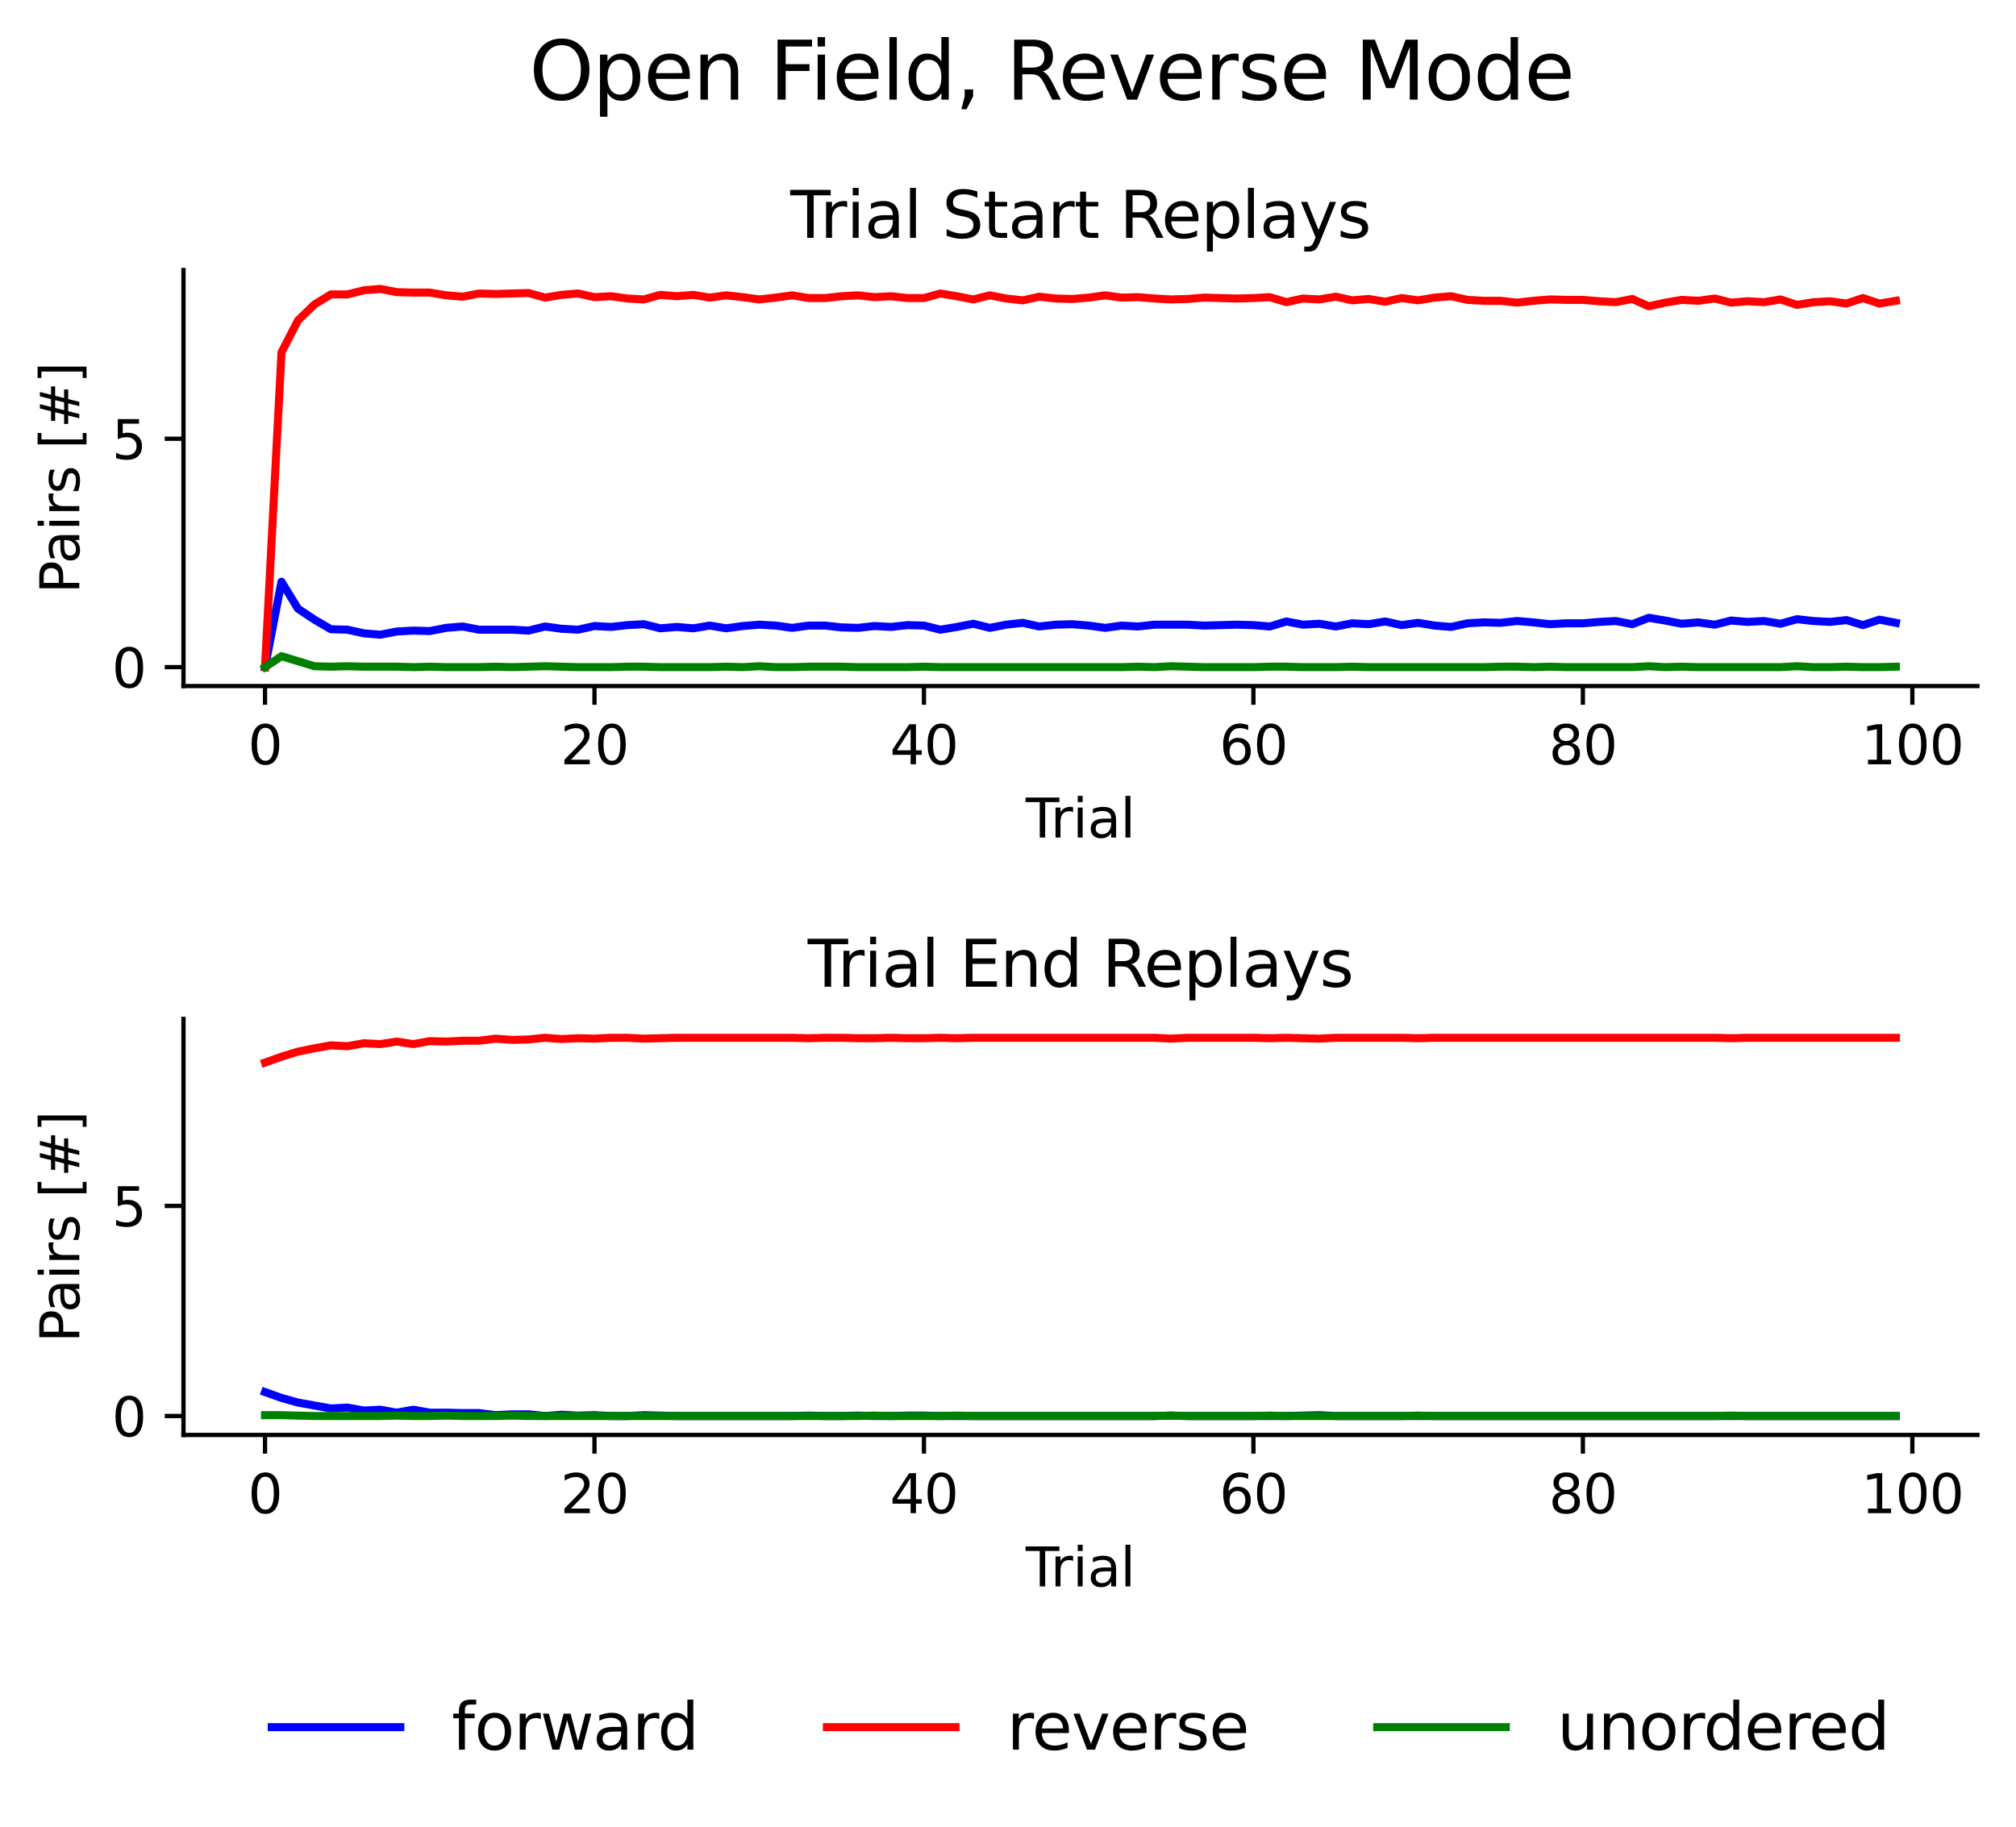 <?xml version="1.0" encoding="utf-8" standalone="no"?>
<!DOCTYPE svg PUBLIC "-//W3C//DTD SVG 1.1//EN"
  "http://www.w3.org/Graphics/SVG/1.1/DTD/svg11.dtd">
<svg height="341.082pt" version="1.1" viewBox="0 0 376.241 341.082" width="376.241pt" xmlns="http://www.w3.org/2000/svg" xmlns:xlink="http://www.w3.org/1999/xlink">
 <defs>
  <style type="text/css">*{stroke-linecap:butt;stroke-linejoin:round;}</style>
 </defs>
 <g id="figure_1">
  <g id="patch_1">
   <path d="M 0 341.082 
L 376.241 341.082 
L 376.241 0 
L 0 0 
z
" style="fill:none;"/>
  </g>
  <g id="axes_1">
   <g id="patch_2">
    <path d="M 34.241 128.057 
L 369.041 128.057 
L 369.041 50.4 
L 34.241 50.4 
z
" style="fill:none;"/>
   </g>
   <g id="matplotlib.axis_1">
    <g id="xtick_1">
     <g id="line2d_1">
      <defs>
       <path d="M 0 0 
L 0 3.5 
" id="ma269a9223d" style="stroke:#000000;stroke-width:0.8;"/>
      </defs>
      <g>
       <use style="stroke:#000000;stroke-width:0.8;" x="49.459" xlink:href="#ma269a9223d" y="128.057"/>
      </g>
     </g>
     <g id="text_1">
      <!-- 0 -->
      <g transform="translate(46.278 142.656)scale(0.1 -0.1)">
       <defs>
        <path d="M 2034 4250 
Q 1547 4250 1301 3770 
Q 1056 3291 1056 2328 
Q 1056 1369 1301 889 
Q 1547 409 2034 409 
Q 2525 409 2770 889 
Q 3016 1369 3016 2328 
Q 3016 3291 2770 3770 
Q 2525 4250 2034 4250 
z
M 2034 4750 
Q 2819 4750 3233 4129 
Q 3647 3509 3647 2328 
Q 3647 1150 3233 529 
Q 2819 -91 2034 -91 
Q 1250 -91 836 529 
Q 422 1150 422 2328 
Q 422 3509 836 4129 
Q 1250 4750 2034 4750 
z
" id="DejaVuSans-30" transform="scale(0.016)"/>
       </defs>
       <use xlink:href="#DejaVuSans-30"/>
      </g>
     </g>
    </g>
    <g id="xtick_2">
     <g id="line2d_2">
      <g>
       <use style="stroke:#000000;stroke-width:0.8;" x="110.946" xlink:href="#ma269a9223d" y="128.057"/>
      </g>
     </g>
     <g id="text_2">
      <!-- 20 -->
      <g transform="translate(104.584 142.656)scale(0.1 -0.1)">
       <defs>
        <path d="M 1228 531 
L 3431 531 
L 3431 0 
L 469 0 
L 469 531 
Q 828 903 1448 1529 
Q 2069 2156 2228 2338 
Q 2531 2678 2651 2914 
Q 2772 3150 2772 3378 
Q 2772 3750 2511 3984 
Q 2250 4219 1831 4219 
Q 1534 4219 1204 4116 
Q 875 4013 500 3803 
L 500 4441 
Q 881 4594 1212 4672 
Q 1544 4750 1819 4750 
Q 2544 4750 2975 4387 
Q 3406 4025 3406 3419 
Q 3406 3131 3298 2873 
Q 3191 2616 2906 2266 
Q 2828 2175 2409 1742 
Q 1991 1309 1228 531 
z
" id="DejaVuSans-32" transform="scale(0.016)"/>
       </defs>
       <use xlink:href="#DejaVuSans-32"/>
       <use x="63.623" xlink:href="#DejaVuSans-30"/>
      </g>
     </g>
    </g>
    <g id="xtick_3">
     <g id="line2d_3">
      <g>
       <use style="stroke:#000000;stroke-width:0.8;" x="172.434" xlink:href="#ma269a9223d" y="128.057"/>
      </g>
     </g>
     <g id="text_3">
      <!-- 40 -->
      <g transform="translate(166.072 142.656)scale(0.1 -0.1)">
       <defs>
        <path d="M 2419 4116 
L 825 1625 
L 2419 1625 
L 2419 4116 
z
M 2253 4666 
L 3047 4666 
L 3047 1625 
L 3713 1625 
L 3713 1100 
L 3047 1100 
L 3047 0 
L 2419 0 
L 2419 1100 
L 313 1100 
L 313 1709 
L 2253 4666 
z
" id="DejaVuSans-34" transform="scale(0.016)"/>
       </defs>
       <use xlink:href="#DejaVuSans-34"/>
       <use x="63.623" xlink:href="#DejaVuSans-30"/>
      </g>
     </g>
    </g>
    <g id="xtick_4">
     <g id="line2d_4">
      <g>
       <use style="stroke:#000000;stroke-width:0.8;" x="233.922" xlink:href="#ma269a9223d" y="128.057"/>
      </g>
     </g>
     <g id="text_4">
      <!-- 60 -->
      <g transform="translate(227.559 142.656)scale(0.1 -0.1)">
       <defs>
        <path d="M 2113 2584 
Q 1688 2584 1439 2293 
Q 1191 2003 1191 1497 
Q 1191 994 1439 701 
Q 1688 409 2113 409 
Q 2538 409 2786 701 
Q 3034 994 3034 1497 
Q 3034 2003 2786 2293 
Q 2538 2584 2113 2584 
z
M 3366 4563 
L 3366 3988 
Q 3128 4100 2886 4159 
Q 2644 4219 2406 4219 
Q 1781 4219 1451 3797 
Q 1122 3375 1075 2522 
Q 1259 2794 1537 2939 
Q 1816 3084 2150 3084 
Q 2853 3084 3261 2657 
Q 3669 2231 3669 1497 
Q 3669 778 3244 343 
Q 2819 -91 2113 -91 
Q 1303 -91 875 529 
Q 447 1150 447 2328 
Q 447 3434 972 4092 
Q 1497 4750 2381 4750 
Q 2619 4750 2861 4703 
Q 3103 4656 3366 4563 
z
" id="DejaVuSans-36" transform="scale(0.016)"/>
       </defs>
       <use xlink:href="#DejaVuSans-36"/>
       <use x="63.623" xlink:href="#DejaVuSans-30"/>
      </g>
     </g>
    </g>
    <g id="xtick_5">
     <g id="line2d_5">
      <g>
       <use style="stroke:#000000;stroke-width:0.8;" x="295.409" xlink:href="#ma269a9223d" y="128.057"/>
      </g>
     </g>
     <g id="text_5">
      <!-- 80 -->
      <g transform="translate(289.047 142.656)scale(0.1 -0.1)">
       <defs>
        <path d="M 2034 2216 
Q 1584 2216 1326 1975 
Q 1069 1734 1069 1313 
Q 1069 891 1326 650 
Q 1584 409 2034 409 
Q 2484 409 2743 651 
Q 3003 894 3003 1313 
Q 3003 1734 2745 1975 
Q 2488 2216 2034 2216 
z
M 1403 2484 
Q 997 2584 770 2862 
Q 544 3141 544 3541 
Q 544 4100 942 4425 
Q 1341 4750 2034 4750 
Q 2731 4750 3128 4425 
Q 3525 4100 3525 3541 
Q 3525 3141 3298 2862 
Q 3072 2584 2669 2484 
Q 3125 2378 3379 2068 
Q 3634 1759 3634 1313 
Q 3634 634 3220 271 
Q 2806 -91 2034 -91 
Q 1263 -91 848 271 
Q 434 634 434 1313 
Q 434 1759 690 2068 
Q 947 2378 1403 2484 
z
M 1172 3481 
Q 1172 3119 1398 2916 
Q 1625 2713 2034 2713 
Q 2441 2713 2670 2916 
Q 2900 3119 2900 3481 
Q 2900 3844 2670 4047 
Q 2441 4250 2034 4250 
Q 1625 4250 1398 4047 
Q 1172 3844 1172 3481 
z
" id="DejaVuSans-38" transform="scale(0.016)"/>
       </defs>
       <use xlink:href="#DejaVuSans-38"/>
       <use x="63.623" xlink:href="#DejaVuSans-30"/>
      </g>
     </g>
    </g>
    <g id="xtick_6">
     <g id="line2d_6">
      <g>
       <use style="stroke:#000000;stroke-width:0.8;" x="356.897" xlink:href="#ma269a9223d" y="128.057"/>
      </g>
     </g>
     <g id="text_6">
      <!-- 100 -->
      <g transform="translate(347.353 142.656)scale(0.1 -0.1)">
       <defs>
        <path d="M 794 531 
L 1825 531 
L 1825 4091 
L 703 3866 
L 703 4441 
L 1819 4666 
L 2450 4666 
L 2450 531 
L 3481 531 
L 3481 0 
L 794 0 
L 794 531 
z
" id="DejaVuSans-31" transform="scale(0.016)"/>
       </defs>
       <use xlink:href="#DejaVuSans-31"/>
       <use x="63.623" xlink:href="#DejaVuSans-30"/>
       <use x="127.246" xlink:href="#DejaVuSans-30"/>
      </g>
     </g>
    </g>
    <g id="text_7">
     <!-- Trial -->
     <g transform="translate(191.427 156.334)scale(0.1 -0.1)">
      <defs>
       <path d="M -19 4666 
L 3928 4666 
L 3928 4134 
L 2272 4134 
L 2272 0 
L 1638 0 
L 1638 4134 
L -19 4134 
L -19 4666 
z
" id="DejaVuSans-54" transform="scale(0.016)"/>
       <path d="M 2631 2963 
Q 2534 3019 2420 3045 
Q 2306 3072 2169 3072 
Q 1681 3072 1420 2755 
Q 1159 2438 1159 1844 
L 1159 0 
L 581 0 
L 581 3500 
L 1159 3500 
L 1159 2956 
Q 1341 3275 1631 3429 
Q 1922 3584 2338 3584 
Q 2397 3584 2469 3576 
Q 2541 3569 2628 3553 
L 2631 2963 
z
" id="DejaVuSans-72" transform="scale(0.016)"/>
       <path d="M 603 3500 
L 1178 3500 
L 1178 0 
L 603 0 
L 603 3500 
z
M 603 4863 
L 1178 4863 
L 1178 4134 
L 603 4134 
L 603 4863 
z
" id="DejaVuSans-69" transform="scale(0.016)"/>
       <path d="M 2194 1759 
Q 1497 1759 1228 1600 
Q 959 1441 959 1056 
Q 959 750 1161 570 
Q 1363 391 1709 391 
Q 2188 391 2477 730 
Q 2766 1069 2766 1631 
L 2766 1759 
L 2194 1759 
z
M 3341 1997 
L 3341 0 
L 2766 0 
L 2766 531 
Q 2569 213 2275 61 
Q 1981 -91 1556 -91 
Q 1019 -91 701 211 
Q 384 513 384 1019 
Q 384 1609 779 1909 
Q 1175 2209 1959 2209 
L 2766 2209 
L 2766 2266 
Q 2766 2663 2505 2880 
Q 2244 3097 1772 3097 
Q 1472 3097 1187 3025 
Q 903 2953 641 2809 
L 641 3341 
Q 956 3463 1253 3523 
Q 1550 3584 1831 3584 
Q 2591 3584 2966 3190 
Q 3341 2797 3341 1997 
z
" id="DejaVuSans-61" transform="scale(0.016)"/>
       <path d="M 603 4863 
L 1178 4863 
L 1178 0 
L 603 0 
L 603 4863 
z
" id="DejaVuSans-6c" transform="scale(0.016)"/>
      </defs>
      <use xlink:href="#DejaVuSans-54"/>
      <use x="46.334" xlink:href="#DejaVuSans-72"/>
      <use x="87.447" xlink:href="#DejaVuSans-69"/>
      <use x="115.23" xlink:href="#DejaVuSans-61"/>
      <use x="176.51" xlink:href="#DejaVuSans-6c"/>
     </g>
    </g>
   </g>
   <g id="matplotlib.axis_2">
    <g id="ytick_1">
     <g id="line2d_7">
      <defs>
       <path d="M 0 0 
L -3.5 0 
" id="m7c635e749b" style="stroke:#000000;stroke-width:0.8;"/>
      </defs>
      <g>
       <use style="stroke:#000000;stroke-width:0.8;" x="34.241" xlink:href="#m7c635e749b" y="124.527"/>
      </g>
     </g>
     <g id="text_8">
      <!-- 0 -->
      <g transform="translate(20.878 128.326)scale(0.1 -0.1)">
       <use xlink:href="#DejaVuSans-30"/>
      </g>
     </g>
    </g>
    <g id="ytick_2">
     <g id="line2d_8">
      <g>
       <use style="stroke:#000000;stroke-width:0.8;" x="34.241" xlink:href="#m7c635e749b" y="81.896"/>
      </g>
     </g>
     <g id="text_9">
      <!-- 5 -->
      <g transform="translate(20.878 85.695)scale(0.1 -0.1)">
       <defs>
        <path d="M 691 4666 
L 3169 4666 
L 3169 4134 
L 1269 4134 
L 1269 2991 
Q 1406 3038 1543 3061 
Q 1681 3084 1819 3084 
Q 2600 3084 3056 2656 
Q 3513 2228 3513 1497 
Q 3513 744 3044 326 
Q 2575 -91 1722 -91 
Q 1428 -91 1123 -41 
Q 819 9 494 109 
L 494 744 
Q 775 591 1075 516 
Q 1375 441 1709 441 
Q 2250 441 2565 725 
Q 2881 1009 2881 1497 
Q 2881 1984 2565 2268 
Q 2250 2553 1709 2553 
Q 1456 2553 1204 2497 
Q 953 2441 691 2322 
L 691 4666 
z
" id="DejaVuSans-35" transform="scale(0.016)"/>
       </defs>
       <use xlink:href="#DejaVuSans-35"/>
      </g>
     </g>
    </g>
    <g id="text_10">
     <!-- Pairs [#] -->
     <g transform="translate(14.798 110.812)rotate(-90)scale(0.1 -0.1)">
      <defs>
       <path d="M 1259 4147 
L 1259 2394 
L 2053 2394 
Q 2494 2394 2734 2622 
Q 2975 2850 2975 3272 
Q 2975 3691 2734 3919 
Q 2494 4147 2053 4147 
L 1259 4147 
z
M 628 4666 
L 2053 4666 
Q 2838 4666 3239 4311 
Q 3641 3956 3641 3272 
Q 3641 2581 3239 2228 
Q 2838 1875 2053 1875 
L 1259 1875 
L 1259 0 
L 628 0 
L 628 4666 
z
" id="DejaVuSans-50" transform="scale(0.016)"/>
       <path d="M 2834 3397 
L 2834 2853 
Q 2591 2978 2328 3040 
Q 2066 3103 1784 3103 
Q 1356 3103 1142 2972 
Q 928 2841 928 2578 
Q 928 2378 1081 2264 
Q 1234 2150 1697 2047 
L 1894 2003 
Q 2506 1872 2764 1633 
Q 3022 1394 3022 966 
Q 3022 478 2636 193 
Q 2250 -91 1575 -91 
Q 1294 -91 989 -36 
Q 684 19 347 128 
L 347 722 
Q 666 556 975 473 
Q 1284 391 1588 391 
Q 1994 391 2212 530 
Q 2431 669 2431 922 
Q 2431 1156 2273 1281 
Q 2116 1406 1581 1522 
L 1381 1569 
Q 847 1681 609 1914 
Q 372 2147 372 2553 
Q 372 3047 722 3315 
Q 1072 3584 1716 3584 
Q 2034 3584 2315 3537 
Q 2597 3491 2834 3397 
z
" id="DejaVuSans-73" transform="scale(0.016)"/>
       <path id="DejaVuSans-20" transform="scale(0.016)"/>
       <path d="M 550 4863 
L 1875 4863 
L 1875 4416 
L 1125 4416 
L 1125 -397 
L 1875 -397 
L 1875 -844 
L 550 -844 
L 550 4863 
z
" id="DejaVuSans-5b" transform="scale(0.016)"/>
       <path d="M 3272 2816 
L 2363 2816 
L 2100 1772 
L 3016 1772 
L 3272 2816 
z
M 2803 4594 
L 2478 3297 
L 3391 3297 
L 3719 4594 
L 4219 4594 
L 3897 3297 
L 4872 3297 
L 4872 2816 
L 3775 2816 
L 3519 1772 
L 4513 1772 
L 4513 1294 
L 3397 1294 
L 3072 0 
L 2572 0 
L 2894 1294 
L 1978 1294 
L 1656 0 
L 1153 0 
L 1478 1294 
L 494 1294 
L 494 1772 
L 1594 1772 
L 1856 2816 
L 850 2816 
L 850 3297 
L 1978 3297 
L 2297 4594 
L 2803 4594 
z
" id="DejaVuSans-23" transform="scale(0.016)"/>
       <path d="M 1947 4863 
L 1947 -844 
L 622 -844 
L 622 -397 
L 1369 -397 
L 1369 4416 
L 622 4416 
L 622 4863 
L 1947 4863 
z
" id="DejaVuSans-5d" transform="scale(0.016)"/>
      </defs>
      <use xlink:href="#DejaVuSans-50"/>
      <use x="55.803" xlink:href="#DejaVuSans-61"/>
      <use x="117.082" xlink:href="#DejaVuSans-69"/>
      <use x="144.865" xlink:href="#DejaVuSans-72"/>
      <use x="185.979" xlink:href="#DejaVuSans-73"/>
      <use x="238.078" xlink:href="#DejaVuSans-20"/>
      <use x="269.865" xlink:href="#DejaVuSans-5b"/>
      <use x="308.879" xlink:href="#DejaVuSans-23"/>
      <use x="392.668" xlink:href="#DejaVuSans-5d"/>
     </g>
    </g>
   </g>
   <g id="line2d_9">
    <path clip-path="url(#p6e41a6d70f)" d="M 49.459 124.527 
L 52.533 108.583 
L 55.608 113.614 
L 58.682 115.66 
L 61.756 117.45 
L 64.831 117.536 
L 67.905 118.218 
L 70.979 118.474 
L 74.054 117.877 
L 77.128 117.706 
L 80.203 117.792 
L 83.277 117.195 
L 86.351 116.939 
L 89.426 117.536 
L 92.5 117.536 
L 95.575 117.536 
L 98.649 117.706 
L 101.723 116.939 
L 104.798 117.365 
L 107.872 117.536 
L 110.946 116.854 
L 114.021 117.024 
L 117.095 116.683 
L 120.17 116.513 
L 123.244 117.28 
L 126.318 117.024 
L 129.393 117.28 
L 132.467 116.768 
L 135.541 117.28 
L 138.616 116.854 
L 141.69 116.598 
L 144.765 116.768 
L 147.839 117.195 
L 150.913 116.768 
L 153.988 116.768 
L 157.062 117.109 
L 160.136 117.195 
L 163.211 116.854 
L 166.285 117.024 
L 169.36 116.683 
L 172.434 116.768 
L 175.508 117.536 
L 178.583 117.024 
L 181.657 116.427 
L 184.732 117.195 
L 187.806 116.598 
L 190.88 116.257 
L 193.955 116.939 
L 197.029 116.598 
L 200.103 116.513 
L 203.178 116.768 
L 206.252 117.195 
L 209.327 116.768 
L 212.401 116.939 
L 215.475 116.598 
L 218.55 116.598 
L 221.624 116.598 
L 224.698 116.768 
L 227.773 116.683 
L 230.847 116.598 
L 233.922 116.683 
L 236.996 116.939 
L 240.07 116.001 
L 243.145 116.598 
L 246.219 116.427 
L 249.294 116.939 
L 252.368 116.342 
L 255.442 116.513 
L 258.517 116.001 
L 261.591 116.683 
L 264.665 116.257 
L 267.74 116.768 
L 270.814 117.024 
L 273.889 116.342 
L 276.963 116.172 
L 280.037 116.257 
L 283.112 115.916 
L 286.186 116.172 
L 289.26 116.513 
L 292.335 116.342 
L 295.409 116.342 
L 298.484 116.086 
L 301.558 115.916 
L 304.632 116.513 
L 307.707 115.319 
L 310.781 115.83 
L 313.856 116.427 
L 316.93 116.172 
L 320.004 116.598 
L 323.079 115.83 
L 326.153 116.086 
L 329.227 115.916 
L 332.302 116.427 
L 335.376 115.575 
L 338.451 115.916 
L 341.525 116.086 
L 344.599 115.745 
L 347.674 116.683 
L 350.748 115.66 
L 353.822 116.257 
" style="fill:none;stroke:#0000ff;stroke-linecap:square;stroke-width:1.5;"/>
   </g>
   <g id="line2d_10">
    <path clip-path="url(#p6e41a6d70f)" d="M 49.459 124.527 
L 52.533 65.781 
L 55.608 59.813 
L 58.682 56.829 
L 61.756 54.953 
L 64.831 54.953 
L 67.905 54.186 
L 70.979 53.93 
L 74.054 54.527 
L 77.128 54.612 
L 80.203 54.612 
L 83.277 55.124 
L 86.351 55.379 
L 89.426 54.782 
L 92.5 54.868 
L 95.575 54.782 
L 98.649 54.697 
L 101.723 55.55 
L 104.798 55.038 
L 107.872 54.782 
L 110.946 55.465 
L 114.021 55.294 
L 117.095 55.72 
L 120.17 55.891 
L 123.244 55.038 
L 126.318 55.294 
L 129.393 55.038 
L 132.467 55.55 
L 135.541 55.124 
L 138.616 55.465 
L 141.69 55.891 
L 144.765 55.55 
L 147.839 55.124 
L 150.913 55.635 
L 153.988 55.635 
L 157.062 55.294 
L 160.136 55.124 
L 163.211 55.465 
L 166.285 55.294 
L 169.36 55.635 
L 172.434 55.635 
L 175.508 54.782 
L 178.583 55.294 
L 181.657 55.891 
L 184.732 55.124 
L 187.806 55.72 
L 190.88 56.061 
L 193.955 55.379 
L 197.029 55.72 
L 200.103 55.806 
L 203.178 55.55 
L 206.252 55.124 
L 209.327 55.55 
L 212.401 55.465 
L 215.475 55.72 
L 218.55 55.891 
L 221.624 55.806 
L 224.698 55.55 
L 227.773 55.635 
L 230.847 55.72 
L 233.922 55.635 
L 236.996 55.465 
L 240.07 56.402 
L 243.145 55.72 
L 246.219 55.891 
L 249.294 55.379 
L 252.368 56.061 
L 255.442 55.806 
L 258.517 56.317 
L 261.591 55.635 
L 264.665 56.061 
L 267.74 55.55 
L 270.814 55.294 
L 273.889 55.976 
L 276.963 56.147 
L 280.037 56.147 
L 283.112 56.488 
L 286.186 56.147 
L 289.26 55.891 
L 292.335 55.976 
L 295.409 55.976 
L 298.484 56.232 
L 301.558 56.402 
L 304.632 55.806 
L 307.707 57.17 
L 310.781 56.488 
L 313.856 55.976 
L 316.93 56.147 
L 320.004 55.72 
L 323.079 56.488 
L 326.153 56.232 
L 329.227 56.402 
L 332.302 55.891 
L 335.376 56.914 
L 338.451 56.402 
L 341.525 56.232 
L 344.599 56.658 
L 347.674 55.635 
L 350.748 56.658 
L 353.822 56.147 
" style="fill:none;stroke:#ff0000;stroke-linecap:square;stroke-width:1.5;"/>
   </g>
   <g id="line2d_11">
    <path clip-path="url(#p6e41a6d70f)" d="M 49.459 124.527 
L 52.533 122.481 
L 55.608 123.419 
L 58.682 124.357 
L 61.756 124.442 
L 64.831 124.357 
L 67.905 124.442 
L 70.979 124.442 
L 74.054 124.442 
L 77.128 124.527 
L 80.203 124.442 
L 83.277 124.527 
L 86.351 124.527 
L 89.426 124.527 
L 92.5 124.442 
L 95.575 124.527 
L 98.649 124.442 
L 101.723 124.357 
L 104.798 124.442 
L 107.872 124.527 
L 110.946 124.527 
L 114.021 124.527 
L 117.095 124.442 
L 120.17 124.442 
L 123.244 124.527 
L 126.318 124.527 
L 129.393 124.527 
L 132.467 124.527 
L 135.541 124.442 
L 138.616 124.527 
L 141.69 124.357 
L 144.765 124.527 
L 147.839 124.527 
L 150.913 124.442 
L 153.988 124.442 
L 157.062 124.442 
L 160.136 124.527 
L 163.211 124.527 
L 166.285 124.527 
L 169.36 124.527 
L 172.434 124.442 
L 175.508 124.527 
L 178.583 124.527 
L 181.657 124.527 
L 184.732 124.527 
L 187.806 124.527 
L 190.88 124.527 
L 193.955 124.527 
L 197.029 124.527 
L 200.103 124.527 
L 203.178 124.527 
L 206.252 124.527 
L 209.327 124.527 
L 212.401 124.442 
L 215.475 124.527 
L 218.55 124.357 
L 221.624 124.442 
L 224.698 124.527 
L 227.773 124.527 
L 230.847 124.527 
L 233.922 124.527 
L 236.996 124.442 
L 240.07 124.442 
L 243.145 124.527 
L 246.219 124.527 
L 249.294 124.527 
L 252.368 124.442 
L 255.442 124.527 
L 258.517 124.527 
L 261.591 124.527 
L 264.665 124.527 
L 267.74 124.527 
L 270.814 124.527 
L 273.889 124.527 
L 276.963 124.527 
L 280.037 124.442 
L 283.112 124.442 
L 286.186 124.527 
L 289.26 124.442 
L 292.335 124.527 
L 295.409 124.527 
L 298.484 124.527 
L 301.558 124.527 
L 304.632 124.527 
L 307.707 124.357 
L 310.781 124.527 
L 313.856 124.442 
L 316.93 124.527 
L 320.004 124.527 
L 323.079 124.527 
L 326.153 124.527 
L 329.227 124.527 
L 332.302 124.527 
L 335.376 124.357 
L 338.451 124.527 
L 341.525 124.527 
L 344.599 124.442 
L 347.674 124.527 
L 350.748 124.527 
L 353.822 124.442 
" style="fill:none;stroke:#008000;stroke-linecap:square;stroke-width:1.5;"/>
   </g>
   <g id="patch_3">
    <path d="M 34.241 128.057 
L 34.241 50.4 
" style="fill:none;stroke:#000000;stroke-linecap:square;stroke-linejoin:miter;stroke-width:0.8;"/>
   </g>
   <g id="patch_4">
    <path d="M 34.241 128.057 
L 369.041 128.057 
" style="fill:none;stroke:#000000;stroke-linecap:square;stroke-linejoin:miter;stroke-width:0.8;"/>
   </g>
   <g id="text_11">
    <!-- Trial Start Replays -->
    <g transform="translate(147.493 44.4)scale(0.12 -0.12)">
     <defs>
      <path d="M 3425 4513 
L 3425 3897 
Q 3066 4069 2747 4153 
Q 2428 4238 2131 4238 
Q 1616 4238 1336 4038 
Q 1056 3838 1056 3469 
Q 1056 3159 1242 3001 
Q 1428 2844 1947 2747 
L 2328 2669 
Q 3034 2534 3370 2195 
Q 3706 1856 3706 1288 
Q 3706 609 3251 259 
Q 2797 -91 1919 -91 
Q 1588 -91 1214 -16 
Q 841 59 441 206 
L 441 856 
Q 825 641 1194 531 
Q 1563 422 1919 422 
Q 2459 422 2753 634 
Q 3047 847 3047 1241 
Q 3047 1584 2836 1778 
Q 2625 1972 2144 2069 
L 1759 2144 
Q 1053 2284 737 2584 
Q 422 2884 422 3419 
Q 422 4038 858 4394 
Q 1294 4750 2059 4750 
Q 2388 4750 2728 4690 
Q 3069 4631 3425 4513 
z
" id="DejaVuSans-53" transform="scale(0.016)"/>
      <path d="M 1172 4494 
L 1172 3500 
L 2356 3500 
L 2356 3053 
L 1172 3053 
L 1172 1153 
Q 1172 725 1289 603 
Q 1406 481 1766 481 
L 2356 481 
L 2356 0 
L 1766 0 
Q 1100 0 847 248 
Q 594 497 594 1153 
L 594 3053 
L 172 3053 
L 172 3500 
L 594 3500 
L 594 4494 
L 1172 4494 
z
" id="DejaVuSans-74" transform="scale(0.016)"/>
      <path d="M 2841 2188 
Q 3044 2119 3236 1894 
Q 3428 1669 3622 1275 
L 4263 0 
L 3584 0 
L 2988 1197 
Q 2756 1666 2539 1819 
Q 2322 1972 1947 1972 
L 1259 1972 
L 1259 0 
L 628 0 
L 628 4666 
L 2053 4666 
Q 2853 4666 3247 4331 
Q 3641 3997 3641 3322 
Q 3641 2881 3436 2590 
Q 3231 2300 2841 2188 
z
M 1259 4147 
L 1259 2491 
L 2053 2491 
Q 2509 2491 2742 2702 
Q 2975 2913 2975 3322 
Q 2975 3731 2742 3939 
Q 2509 4147 2053 4147 
L 1259 4147 
z
" id="DejaVuSans-52" transform="scale(0.016)"/>
      <path d="M 3597 1894 
L 3597 1613 
L 953 1613 
Q 991 1019 1311 708 
Q 1631 397 2203 397 
Q 2534 397 2845 478 
Q 3156 559 3463 722 
L 3463 178 
Q 3153 47 2828 -22 
Q 2503 -91 2169 -91 
Q 1331 -91 842 396 
Q 353 884 353 1716 
Q 353 2575 817 3079 
Q 1281 3584 2069 3584 
Q 2775 3584 3186 3129 
Q 3597 2675 3597 1894 
z
M 3022 2063 
Q 3016 2534 2758 2815 
Q 2500 3097 2075 3097 
Q 1594 3097 1305 2825 
Q 1016 2553 972 2059 
L 3022 2063 
z
" id="DejaVuSans-65" transform="scale(0.016)"/>
      <path d="M 1159 525 
L 1159 -1331 
L 581 -1331 
L 581 3500 
L 1159 3500 
L 1159 2969 
Q 1341 3281 1617 3432 
Q 1894 3584 2278 3584 
Q 2916 3584 3314 3078 
Q 3713 2572 3713 1747 
Q 3713 922 3314 415 
Q 2916 -91 2278 -91 
Q 1894 -91 1617 61 
Q 1341 213 1159 525 
z
M 3116 1747 
Q 3116 2381 2855 2742 
Q 2594 3103 2138 3103 
Q 1681 3103 1420 2742 
Q 1159 2381 1159 1747 
Q 1159 1113 1420 752 
Q 1681 391 2138 391 
Q 2594 391 2855 752 
Q 3116 1113 3116 1747 
z
" id="DejaVuSans-70" transform="scale(0.016)"/>
      <path d="M 2059 -325 
Q 1816 -950 1584 -1140 
Q 1353 -1331 966 -1331 
L 506 -1331 
L 506 -850 
L 844 -850 
Q 1081 -850 1212 -737 
Q 1344 -625 1503 -206 
L 1606 56 
L 191 3500 
L 800 3500 
L 1894 763 
L 2988 3500 
L 3597 3500 
L 2059 -325 
z
" id="DejaVuSans-79" transform="scale(0.016)"/>
     </defs>
     <use xlink:href="#DejaVuSans-54"/>
     <use x="46.334" xlink:href="#DejaVuSans-72"/>
     <use x="87.447" xlink:href="#DejaVuSans-69"/>
     <use x="115.23" xlink:href="#DejaVuSans-61"/>
     <use x="176.51" xlink:href="#DejaVuSans-6c"/>
     <use x="204.293" xlink:href="#DejaVuSans-20"/>
     <use x="236.08" xlink:href="#DejaVuSans-53"/>
     <use x="299.557" xlink:href="#DejaVuSans-74"/>
     <use x="338.766" xlink:href="#DejaVuSans-61"/>
     <use x="400.045" xlink:href="#DejaVuSans-72"/>
     <use x="441.158" xlink:href="#DejaVuSans-74"/>
     <use x="480.367" xlink:href="#DejaVuSans-20"/>
     <use x="512.154" xlink:href="#DejaVuSans-52"/>
     <use x="577.137" xlink:href="#DejaVuSans-65"/>
     <use x="638.66" xlink:href="#DejaVuSans-70"/>
     <use x="702.137" xlink:href="#DejaVuSans-6c"/>
     <use x="729.92" xlink:href="#DejaVuSans-61"/>
     <use x="791.199" xlink:href="#DejaVuSans-79"/>
     <use x="850.379" xlink:href="#DejaVuSans-73"/>
    </g>
   </g>
  </g>
  <g id="axes_2">
   <g id="patch_5">
    <path d="M 34.241 267.84 
L 369.041 267.84 
L 369.041 190.183 
L 34.241 190.183 
z
" style="fill:none;"/>
   </g>
   <g id="matplotlib.axis_3">
    <g id="xtick_7">
     <g id="line2d_12">
      <g>
       <use style="stroke:#000000;stroke-width:0.8;" x="49.459" xlink:href="#ma269a9223d" y="267.84"/>
      </g>
     </g>
     <g id="text_12">
      <!-- 0 -->
      <g transform="translate(46.278 282.438)scale(0.1 -0.1)">
       <use xlink:href="#DejaVuSans-30"/>
      </g>
     </g>
    </g>
    <g id="xtick_8">
     <g id="line2d_13">
      <g>
       <use style="stroke:#000000;stroke-width:0.8;" x="110.946" xlink:href="#ma269a9223d" y="267.84"/>
      </g>
     </g>
     <g id="text_13">
      <!-- 20 -->
      <g transform="translate(104.584 282.438)scale(0.1 -0.1)">
       <use xlink:href="#DejaVuSans-32"/>
       <use x="63.623" xlink:href="#DejaVuSans-30"/>
      </g>
     </g>
    </g>
    <g id="xtick_9">
     <g id="line2d_14">
      <g>
       <use style="stroke:#000000;stroke-width:0.8;" x="172.434" xlink:href="#ma269a9223d" y="267.84"/>
      </g>
     </g>
     <g id="text_14">
      <!-- 40 -->
      <g transform="translate(166.072 282.438)scale(0.1 -0.1)">
       <use xlink:href="#DejaVuSans-34"/>
       <use x="63.623" xlink:href="#DejaVuSans-30"/>
      </g>
     </g>
    </g>
    <g id="xtick_10">
     <g id="line2d_15">
      <g>
       <use style="stroke:#000000;stroke-width:0.8;" x="233.922" xlink:href="#ma269a9223d" y="267.84"/>
      </g>
     </g>
     <g id="text_15">
      <!-- 60 -->
      <g transform="translate(227.559 282.438)scale(0.1 -0.1)">
       <use xlink:href="#DejaVuSans-36"/>
       <use x="63.623" xlink:href="#DejaVuSans-30"/>
      </g>
     </g>
    </g>
    <g id="xtick_11">
     <g id="line2d_16">
      <g>
       <use style="stroke:#000000;stroke-width:0.8;" x="295.409" xlink:href="#ma269a9223d" y="267.84"/>
      </g>
     </g>
     <g id="text_16">
      <!-- 80 -->
      <g transform="translate(289.047 282.438)scale(0.1 -0.1)">
       <use xlink:href="#DejaVuSans-38"/>
       <use x="63.623" xlink:href="#DejaVuSans-30"/>
      </g>
     </g>
    </g>
    <g id="xtick_12">
     <g id="line2d_17">
      <g>
       <use style="stroke:#000000;stroke-width:0.8;" x="356.897" xlink:href="#ma269a9223d" y="267.84"/>
      </g>
     </g>
     <g id="text_17">
      <!-- 100 -->
      <g transform="translate(347.353 282.438)scale(0.1 -0.1)">
       <use xlink:href="#DejaVuSans-31"/>
       <use x="63.623" xlink:href="#DejaVuSans-30"/>
       <use x="127.246" xlink:href="#DejaVuSans-30"/>
      </g>
     </g>
    </g>
    <g id="text_18">
     <!-- Trial -->
     <g transform="translate(191.427 296.117)scale(0.1 -0.1)">
      <use xlink:href="#DejaVuSans-54"/>
      <use x="46.334" xlink:href="#DejaVuSans-72"/>
      <use x="87.447" xlink:href="#DejaVuSans-69"/>
      <use x="115.23" xlink:href="#DejaVuSans-61"/>
      <use x="176.51" xlink:href="#DejaVuSans-6c"/>
     </g>
    </g>
   </g>
   <g id="matplotlib.axis_4">
    <g id="ytick_3">
     <g id="line2d_18">
      <g>
       <use style="stroke:#000000;stroke-width:0.8;" x="34.241" xlink:href="#m7c635e749b" y="264.31"/>
      </g>
     </g>
     <g id="text_19">
      <!-- 0 -->
      <g transform="translate(20.878 268.109)scale(0.1 -0.1)">
       <use xlink:href="#DejaVuSans-30"/>
      </g>
     </g>
    </g>
    <g id="ytick_4">
     <g id="line2d_19">
      <g>
       <use style="stroke:#000000;stroke-width:0.8;" x="34.241" xlink:href="#m7c635e749b" y="225.089"/>
      </g>
     </g>
     <g id="text_20">
      <!-- 5 -->
      <g transform="translate(20.878 228.889)scale(0.1 -0.1)">
       <use xlink:href="#DejaVuSans-35"/>
      </g>
     </g>
    </g>
    <g id="text_21">
     <!-- Pairs [#] -->
     <g transform="translate(14.798 250.595)rotate(-90)scale(0.1 -0.1)">
      <use xlink:href="#DejaVuSans-50"/>
      <use x="55.803" xlink:href="#DejaVuSans-61"/>
      <use x="117.082" xlink:href="#DejaVuSans-69"/>
      <use x="144.865" xlink:href="#DejaVuSans-72"/>
      <use x="185.979" xlink:href="#DejaVuSans-73"/>
      <use x="238.078" xlink:href="#DejaVuSans-20"/>
      <use x="269.865" xlink:href="#DejaVuSans-5b"/>
      <use x="308.879" xlink:href="#DejaVuSans-23"/>
      <use x="392.668" xlink:href="#DejaVuSans-5d"/>
     </g>
    </g>
   </g>
   <g id="line2d_20">
    <path clip-path="url(#p776fd1e89c)" d="M 49.459 259.839 
L 52.533 260.937 
L 55.608 261.8 
L 58.682 262.349 
L 61.756 262.898 
L 64.831 262.741 
L 67.905 263.29 
L 70.979 263.134 
L 74.054 263.683 
L 77.128 263.134 
L 80.203 263.683 
L 83.277 263.683 
L 86.351 263.761 
L 89.426 263.761 
L 92.5 264.153 
L 95.575 263.996 
L 98.649 263.996 
L 101.723 264.31 
L 104.798 264.075 
L 107.872 264.232 
L 110.946 264.153 
L 114.021 264.31 
L 117.095 264.31 
L 120.17 264.153 
L 123.244 264.232 
L 126.318 264.31 
L 129.393 264.31 
L 132.467 264.31 
L 135.541 264.31 
L 138.616 264.31 
L 141.69 264.31 
L 144.765 264.31 
L 147.839 264.31 
L 150.913 264.232 
L 153.988 264.31 
L 157.062 264.31 
L 160.136 264.232 
L 163.211 264.31 
L 166.285 264.31 
L 169.36 264.232 
L 172.434 264.232 
L 175.508 264.31 
L 178.583 264.31 
L 181.657 264.31 
L 184.732 264.31 
L 187.806 264.31 
L 190.88 264.31 
L 193.955 264.31 
L 197.029 264.31 
L 200.103 264.31 
L 203.178 264.31 
L 206.252 264.31 
L 209.327 264.31 
L 212.401 264.31 
L 215.475 264.31 
L 218.55 264.232 
L 221.624 264.31 
L 224.698 264.31 
L 227.773 264.31 
L 230.847 264.31 
L 233.922 264.31 
L 236.996 264.31 
L 240.07 264.31 
L 243.145 264.232 
L 246.219 264.153 
L 249.294 264.31 
L 252.368 264.31 
L 255.442 264.31 
L 258.517 264.31 
L 261.591 264.31 
L 264.665 264.31 
L 267.74 264.31 
L 270.814 264.31 
L 273.889 264.31 
L 276.963 264.31 
L 280.037 264.31 
L 283.112 264.31 
L 286.186 264.31 
L 289.26 264.31 
L 292.335 264.31 
L 295.409 264.31 
L 298.484 264.31 
L 301.558 264.31 
L 304.632 264.31 
L 307.707 264.31 
L 310.781 264.31 
L 313.856 264.31 
L 316.93 264.31 
L 320.004 264.31 
L 323.079 264.31 
L 326.153 264.31 
L 329.227 264.31 
L 332.302 264.31 
L 335.376 264.31 
L 338.451 264.31 
L 341.525 264.31 
L 344.599 264.31 
L 347.674 264.31 
L 350.748 264.31 
L 353.822 264.31 
" style="fill:none;stroke:#0000ff;stroke-linecap:square;stroke-width:1.5;"/>
   </g>
   <g id="line2d_21">
    <path clip-path="url(#p776fd1e89c)" d="M 49.459 198.341 
L 52.533 197.243 
L 55.608 196.301 
L 58.682 195.674 
L 61.756 195.125 
L 64.831 195.282 
L 67.905 194.732 
L 70.979 194.889 
L 74.054 194.419 
L 77.128 194.889 
L 80.203 194.34 
L 83.277 194.419 
L 86.351 194.262 
L 89.426 194.262 
L 92.5 193.87 
L 95.575 194.105 
L 98.649 194.026 
L 101.723 193.713 
L 104.798 193.948 
L 107.872 193.791 
L 110.946 193.87 
L 114.021 193.713 
L 117.095 193.713 
L 120.17 193.87 
L 123.244 193.791 
L 126.318 193.713 
L 129.393 193.713 
L 132.467 193.713 
L 135.541 193.713 
L 138.616 193.713 
L 141.69 193.713 
L 144.765 193.713 
L 147.839 193.713 
L 150.913 193.791 
L 153.988 193.713 
L 157.062 193.713 
L 160.136 193.791 
L 163.211 193.791 
L 166.285 193.713 
L 169.36 193.791 
L 172.434 193.791 
L 175.508 193.713 
L 178.583 193.791 
L 181.657 193.713 
L 184.732 193.713 
L 187.806 193.713 
L 190.88 193.713 
L 193.955 193.713 
L 197.029 193.713 
L 200.103 193.713 
L 203.178 193.713 
L 206.252 193.713 
L 209.327 193.713 
L 212.401 193.713 
L 215.475 193.713 
L 218.55 193.87 
L 221.624 193.713 
L 224.698 193.713 
L 227.773 193.713 
L 230.847 193.713 
L 233.922 193.713 
L 236.996 193.791 
L 240.07 193.713 
L 243.145 193.791 
L 246.219 193.87 
L 249.294 193.713 
L 252.368 193.713 
L 255.442 193.713 
L 258.517 193.713 
L 261.591 193.713 
L 264.665 193.791 
L 267.74 193.713 
L 270.814 193.713 
L 273.889 193.713 
L 276.963 193.713 
L 280.037 193.713 
L 283.112 193.713 
L 286.186 193.713 
L 289.26 193.713 
L 292.335 193.713 
L 295.409 193.713 
L 298.484 193.713 
L 301.558 193.713 
L 304.632 193.713 
L 307.707 193.713 
L 310.781 193.713 
L 313.856 193.713 
L 316.93 193.713 
L 320.004 193.713 
L 323.079 193.791 
L 326.153 193.713 
L 329.227 193.713 
L 332.302 193.713 
L 335.376 193.713 
L 338.451 193.713 
L 341.525 193.713 
L 344.599 193.713 
L 347.674 193.713 
L 350.748 193.713 
L 353.822 193.713 
" style="fill:none;stroke:#ff0000;stroke-linecap:square;stroke-width:1.5;"/>
   </g>
   <g id="line2d_22">
    <path clip-path="url(#p776fd1e89c)" d="M 49.459 264.153 
L 52.533 264.153 
L 55.608 264.232 
L 58.682 264.31 
L 61.756 264.31 
L 64.831 264.31 
L 67.905 264.31 
L 70.979 264.31 
L 74.054 264.232 
L 77.128 264.31 
L 80.203 264.31 
L 83.277 264.232 
L 86.351 264.31 
L 89.426 264.31 
L 92.5 264.31 
L 95.575 264.232 
L 98.649 264.31 
L 101.723 264.31 
L 104.798 264.31 
L 107.872 264.31 
L 110.946 264.31 
L 114.021 264.31 
L 117.095 264.31 
L 120.17 264.31 
L 123.244 264.31 
L 126.318 264.31 
L 129.393 264.31 
L 132.467 264.31 
L 135.541 264.31 
L 138.616 264.31 
L 141.69 264.31 
L 144.765 264.31 
L 147.839 264.31 
L 150.913 264.31 
L 153.988 264.31 
L 157.062 264.31 
L 160.136 264.31 
L 163.211 264.232 
L 166.285 264.31 
L 169.36 264.31 
L 172.434 264.31 
L 175.508 264.31 
L 178.583 264.232 
L 181.657 264.31 
L 184.732 264.31 
L 187.806 264.31 
L 190.88 264.31 
L 193.955 264.31 
L 197.029 264.31 
L 200.103 264.31 
L 203.178 264.31 
L 206.252 264.31 
L 209.327 264.31 
L 212.401 264.31 
L 215.475 264.31 
L 218.55 264.232 
L 221.624 264.31 
L 224.698 264.31 
L 227.773 264.31 
L 230.847 264.31 
L 233.922 264.31 
L 236.996 264.232 
L 240.07 264.31 
L 243.145 264.31 
L 246.219 264.31 
L 249.294 264.31 
L 252.368 264.31 
L 255.442 264.31 
L 258.517 264.31 
L 261.591 264.31 
L 264.665 264.232 
L 267.74 264.31 
L 270.814 264.31 
L 273.889 264.31 
L 276.963 264.31 
L 280.037 264.31 
L 283.112 264.31 
L 286.186 264.31 
L 289.26 264.31 
L 292.335 264.31 
L 295.409 264.31 
L 298.484 264.31 
L 301.558 264.31 
L 304.632 264.31 
L 307.707 264.31 
L 310.781 264.31 
L 313.856 264.31 
L 316.93 264.31 
L 320.004 264.31 
L 323.079 264.232 
L 326.153 264.31 
L 329.227 264.31 
L 332.302 264.31 
L 335.376 264.31 
L 338.451 264.31 
L 341.525 264.31 
L 344.599 264.31 
L 347.674 264.31 
L 350.748 264.31 
L 353.822 264.31 
" style="fill:none;stroke:#008000;stroke-linecap:square;stroke-width:1.5;"/>
   </g>
   <g id="patch_6">
    <path d="M 34.241 267.84 
L 34.241 190.183 
" style="fill:none;stroke:#000000;stroke-linecap:square;stroke-linejoin:miter;stroke-width:0.8;"/>
   </g>
   <g id="patch_7">
    <path d="M 34.241 267.84 
L 369.041 267.84 
" style="fill:none;stroke:#000000;stroke-linecap:square;stroke-linejoin:miter;stroke-width:0.8;"/>
   </g>
   <g id="text_22">
    <!-- Trial End Replays -->
    <g transform="translate(150.747 184.183)scale(0.12 -0.12)">
     <defs>
      <path d="M 628 4666 
L 3578 4666 
L 3578 4134 
L 1259 4134 
L 1259 2753 
L 3481 2753 
L 3481 2222 
L 1259 2222 
L 1259 531 
L 3634 531 
L 3634 0 
L 628 0 
L 628 4666 
z
" id="DejaVuSans-45" transform="scale(0.016)"/>
      <path d="M 3513 2113 
L 3513 0 
L 2938 0 
L 2938 2094 
Q 2938 2591 2744 2837 
Q 2550 3084 2163 3084 
Q 1697 3084 1428 2787 
Q 1159 2491 1159 1978 
L 1159 0 
L 581 0 
L 581 3500 
L 1159 3500 
L 1159 2956 
Q 1366 3272 1645 3428 
Q 1925 3584 2291 3584 
Q 2894 3584 3203 3211 
Q 3513 2838 3513 2113 
z
" id="DejaVuSans-6e" transform="scale(0.016)"/>
      <path d="M 2906 2969 
L 2906 4863 
L 3481 4863 
L 3481 0 
L 2906 0 
L 2906 525 
Q 2725 213 2448 61 
Q 2172 -91 1784 -91 
Q 1150 -91 751 415 
Q 353 922 353 1747 
Q 353 2572 751 3078 
Q 1150 3584 1784 3584 
Q 2172 3584 2448 3432 
Q 2725 3281 2906 2969 
z
M 947 1747 
Q 947 1113 1208 752 
Q 1469 391 1925 391 
Q 2381 391 2643 752 
Q 2906 1113 2906 1747 
Q 2906 2381 2643 2742 
Q 2381 3103 1925 3103 
Q 1469 3103 1208 2742 
Q 947 2381 947 1747 
z
" id="DejaVuSans-64" transform="scale(0.016)"/>
     </defs>
     <use xlink:href="#DejaVuSans-54"/>
     <use x="46.334" xlink:href="#DejaVuSans-72"/>
     <use x="87.447" xlink:href="#DejaVuSans-69"/>
     <use x="115.23" xlink:href="#DejaVuSans-61"/>
     <use x="176.51" xlink:href="#DejaVuSans-6c"/>
     <use x="204.293" xlink:href="#DejaVuSans-20"/>
     <use x="236.08" xlink:href="#DejaVuSans-45"/>
     <use x="299.264" xlink:href="#DejaVuSans-6e"/>
     <use x="362.643" xlink:href="#DejaVuSans-64"/>
     <use x="426.119" xlink:href="#DejaVuSans-20"/>
     <use x="457.906" xlink:href="#DejaVuSans-52"/>
     <use x="522.889" xlink:href="#DejaVuSans-65"/>
     <use x="584.412" xlink:href="#DejaVuSans-70"/>
     <use x="647.889" xlink:href="#DejaVuSans-6c"/>
     <use x="675.672" xlink:href="#DejaVuSans-61"/>
     <use x="736.951" xlink:href="#DejaVuSans-79"/>
     <use x="796.131" xlink:href="#DejaVuSans-73"/>
    </g>
   </g>
   <g id="legend_1">
    <g id="patch_8">
     <path d="M 48.314 333.882 
L 354.967 333.882 
Q 357.367 333.882 357.367 331.482 
L 357.367 315.069 
Q 357.367 312.669 354.967 312.669 
L 48.314 312.669 
Q 45.914 312.669 45.914 315.069 
L 45.914 331.482 
Q 45.914 333.882 48.314 333.882 
z
" style="fill:none;opacity:0;"/>
    </g>
    <g id="line2d_23">
     <path d="M 50.714 322.387 
L 74.714 322.387 
" style="fill:none;stroke:#0000ff;stroke-linecap:square;stroke-width:1.5;"/>
    </g>
    <g id="line2d_24"/>
    <g id="text_23">
     <!-- forward -->
     <g transform="translate(84.314 326.587)scale(0.12 -0.12)">
      <defs>
       <path d="M 2375 4863 
L 2375 4384 
L 1825 4384 
Q 1516 4384 1395 4259 
Q 1275 4134 1275 3809 
L 1275 3500 
L 2222 3500 
L 2222 3053 
L 1275 3053 
L 1275 0 
L 697 0 
L 697 3053 
L 147 3053 
L 147 3500 
L 697 3500 
L 697 3744 
Q 697 4328 969 4595 
Q 1241 4863 1831 4863 
L 2375 4863 
z
" id="DejaVuSans-66" transform="scale(0.016)"/>
       <path d="M 1959 3097 
Q 1497 3097 1228 2736 
Q 959 2375 959 1747 
Q 959 1119 1226 758 
Q 1494 397 1959 397 
Q 2419 397 2687 759 
Q 2956 1122 2956 1747 
Q 2956 2369 2687 2733 
Q 2419 3097 1959 3097 
z
M 1959 3584 
Q 2709 3584 3137 3096 
Q 3566 2609 3566 1747 
Q 3566 888 3137 398 
Q 2709 -91 1959 -91 
Q 1206 -91 779 398 
Q 353 888 353 1747 
Q 353 2609 779 3096 
Q 1206 3584 1959 3584 
z
" id="DejaVuSans-6f" transform="scale(0.016)"/>
       <path d="M 269 3500 
L 844 3500 
L 1563 769 
L 2278 3500 
L 2956 3500 
L 3675 769 
L 4391 3500 
L 4966 3500 
L 4050 0 
L 3372 0 
L 2619 2869 
L 1863 0 
L 1184 0 
L 269 3500 
z
" id="DejaVuSans-77" transform="scale(0.016)"/>
      </defs>
      <use xlink:href="#DejaVuSans-66"/>
      <use x="35.205" xlink:href="#DejaVuSans-6f"/>
      <use x="96.387" xlink:href="#DejaVuSans-72"/>
      <use x="137.5" xlink:href="#DejaVuSans-77"/>
      <use x="219.287" xlink:href="#DejaVuSans-61"/>
      <use x="280.566" xlink:href="#DejaVuSans-72"/>
      <use x="319.93" xlink:href="#DejaVuSans-64"/>
     </g>
    </g>
    <g id="line2d_25">
     <path d="M 154.323 322.387 
L 178.323 322.387 
" style="fill:none;stroke:#ff0000;stroke-linecap:square;stroke-width:1.5;"/>
    </g>
    <g id="line2d_26"/>
    <g id="text_24">
     <!-- reverse -->
     <g transform="translate(187.923 326.587)scale(0.12 -0.12)">
      <defs>
       <path d="M 191 3500 
L 800 3500 
L 1894 563 
L 2988 3500 
L 3597 3500 
L 2284 0 
L 1503 0 
L 191 3500 
z
" id="DejaVuSans-76" transform="scale(0.016)"/>
      </defs>
      <use xlink:href="#DejaVuSans-72"/>
      <use x="38.863" xlink:href="#DejaVuSans-65"/>
      <use x="100.387" xlink:href="#DejaVuSans-76"/>
      <use x="159.566" xlink:href="#DejaVuSans-65"/>
      <use x="221.09" xlink:href="#DejaVuSans-72"/>
      <use x="262.203" xlink:href="#DejaVuSans-73"/>
      <use x="314.303" xlink:href="#DejaVuSans-65"/>
     </g>
    </g>
    <g id="line2d_27">
     <path d="M 257.024 322.387 
L 281.024 322.387 
" style="fill:none;stroke:#008000;stroke-linecap:square;stroke-width:1.5;"/>
    </g>
    <g id="line2d_28"/>
    <g id="text_25">
     <!-- unordered -->
     <g transform="translate(290.624 326.587)scale(0.12 -0.12)">
      <defs>
       <path d="M 544 1381 
L 544 3500 
L 1119 3500 
L 1119 1403 
Q 1119 906 1312 657 
Q 1506 409 1894 409 
Q 2359 409 2629 706 
Q 2900 1003 2900 1516 
L 2900 3500 
L 3475 3500 
L 3475 0 
L 2900 0 
L 2900 538 
Q 2691 219 2414 64 
Q 2138 -91 1772 -91 
Q 1169 -91 856 284 
Q 544 659 544 1381 
z
M 1991 3584 
L 1991 3584 
z
" id="DejaVuSans-75" transform="scale(0.016)"/>
      </defs>
      <use xlink:href="#DejaVuSans-75"/>
      <use x="63.379" xlink:href="#DejaVuSans-6e"/>
      <use x="126.758" xlink:href="#DejaVuSans-6f"/>
      <use x="187.939" xlink:href="#DejaVuSans-72"/>
      <use x="227.303" xlink:href="#DejaVuSans-64"/>
      <use x="290.779" xlink:href="#DejaVuSans-65"/>
      <use x="352.303" xlink:href="#DejaVuSans-72"/>
      <use x="391.166" xlink:href="#DejaVuSans-65"/>
      <use x="452.689" xlink:href="#DejaVuSans-64"/>
     </g>
    </g>
   </g>
  </g>
  <g id="text_26">
   <!-- Open Field, Reverse Mode -->
   <g transform="translate(98.776 18.598)scale(0.15 -0.15)">
    <defs>
     <path d="M 2522 4238 
Q 1834 4238 1429 3725 
Q 1025 3213 1025 2328 
Q 1025 1447 1429 934 
Q 1834 422 2522 422 
Q 3209 422 3611 934 
Q 4013 1447 4013 2328 
Q 4013 3213 3611 3725 
Q 3209 4238 2522 4238 
z
M 2522 4750 
Q 3503 4750 4090 4092 
Q 4678 3434 4678 2328 
Q 4678 1225 4090 567 
Q 3503 -91 2522 -91 
Q 1538 -91 948 565 
Q 359 1222 359 2328 
Q 359 3434 948 4092 
Q 1538 4750 2522 4750 
z
" id="DejaVuSans-4f" transform="scale(0.016)"/>
     <path d="M 628 4666 
L 3309 4666 
L 3309 4134 
L 1259 4134 
L 1259 2759 
L 3109 2759 
L 3109 2228 
L 1259 2228 
L 1259 0 
L 628 0 
L 628 4666 
z
" id="DejaVuSans-46" transform="scale(0.016)"/>
     <path d="M 750 794 
L 1409 794 
L 1409 256 
L 897 -744 
L 494 -744 
L 750 256 
L 750 794 
z
" id="DejaVuSans-2c" transform="scale(0.016)"/>
     <path d="M 628 4666 
L 1569 4666 
L 2759 1491 
L 3956 4666 
L 4897 4666 
L 4897 0 
L 4281 0 
L 4281 4097 
L 3078 897 
L 2444 897 
L 1241 4097 
L 1241 0 
L 628 0 
L 628 4666 
z
" id="DejaVuSans-4d" transform="scale(0.016)"/>
    </defs>
    <use xlink:href="#DejaVuSans-4f"/>
    <use x="78.711" xlink:href="#DejaVuSans-70"/>
    <use x="142.188" xlink:href="#DejaVuSans-65"/>
    <use x="203.711" xlink:href="#DejaVuSans-6e"/>
    <use x="267.09" xlink:href="#DejaVuSans-20"/>
    <use x="298.877" xlink:href="#DejaVuSans-46"/>
    <use x="349.146" xlink:href="#DejaVuSans-69"/>
    <use x="376.93" xlink:href="#DejaVuSans-65"/>
    <use x="438.453" xlink:href="#DejaVuSans-6c"/>
    <use x="466.236" xlink:href="#DejaVuSans-64"/>
    <use x="529.713" xlink:href="#DejaVuSans-2c"/>
    <use x="561.5" xlink:href="#DejaVuSans-20"/>
    <use x="593.287" xlink:href="#DejaVuSans-52"/>
    <use x="658.27" xlink:href="#DejaVuSans-65"/>
    <use x="719.793" xlink:href="#DejaVuSans-76"/>
    <use x="778.973" xlink:href="#DejaVuSans-65"/>
    <use x="840.496" xlink:href="#DejaVuSans-72"/>
    <use x="881.609" xlink:href="#DejaVuSans-73"/>
    <use x="933.709" xlink:href="#DejaVuSans-65"/>
    <use x="995.232" xlink:href="#DejaVuSans-20"/>
    <use x="1027.02" xlink:href="#DejaVuSans-4d"/>
    <use x="1113.299" xlink:href="#DejaVuSans-6f"/>
    <use x="1174.48" xlink:href="#DejaVuSans-64"/>
    <use x="1237.957" xlink:href="#DejaVuSans-65"/>
   </g>
  </g>
 </g>
 <defs>
  <clipPath id="p6e41a6d70f">
   <rect height="77.657" width="334.8" x="34.241" y="50.4"/>
  </clipPath>
  <clipPath id="p776fd1e89c">
   <rect height="77.657" width="334.8" x="34.241" y="190.183"/>
  </clipPath>
 </defs>
</svg>
